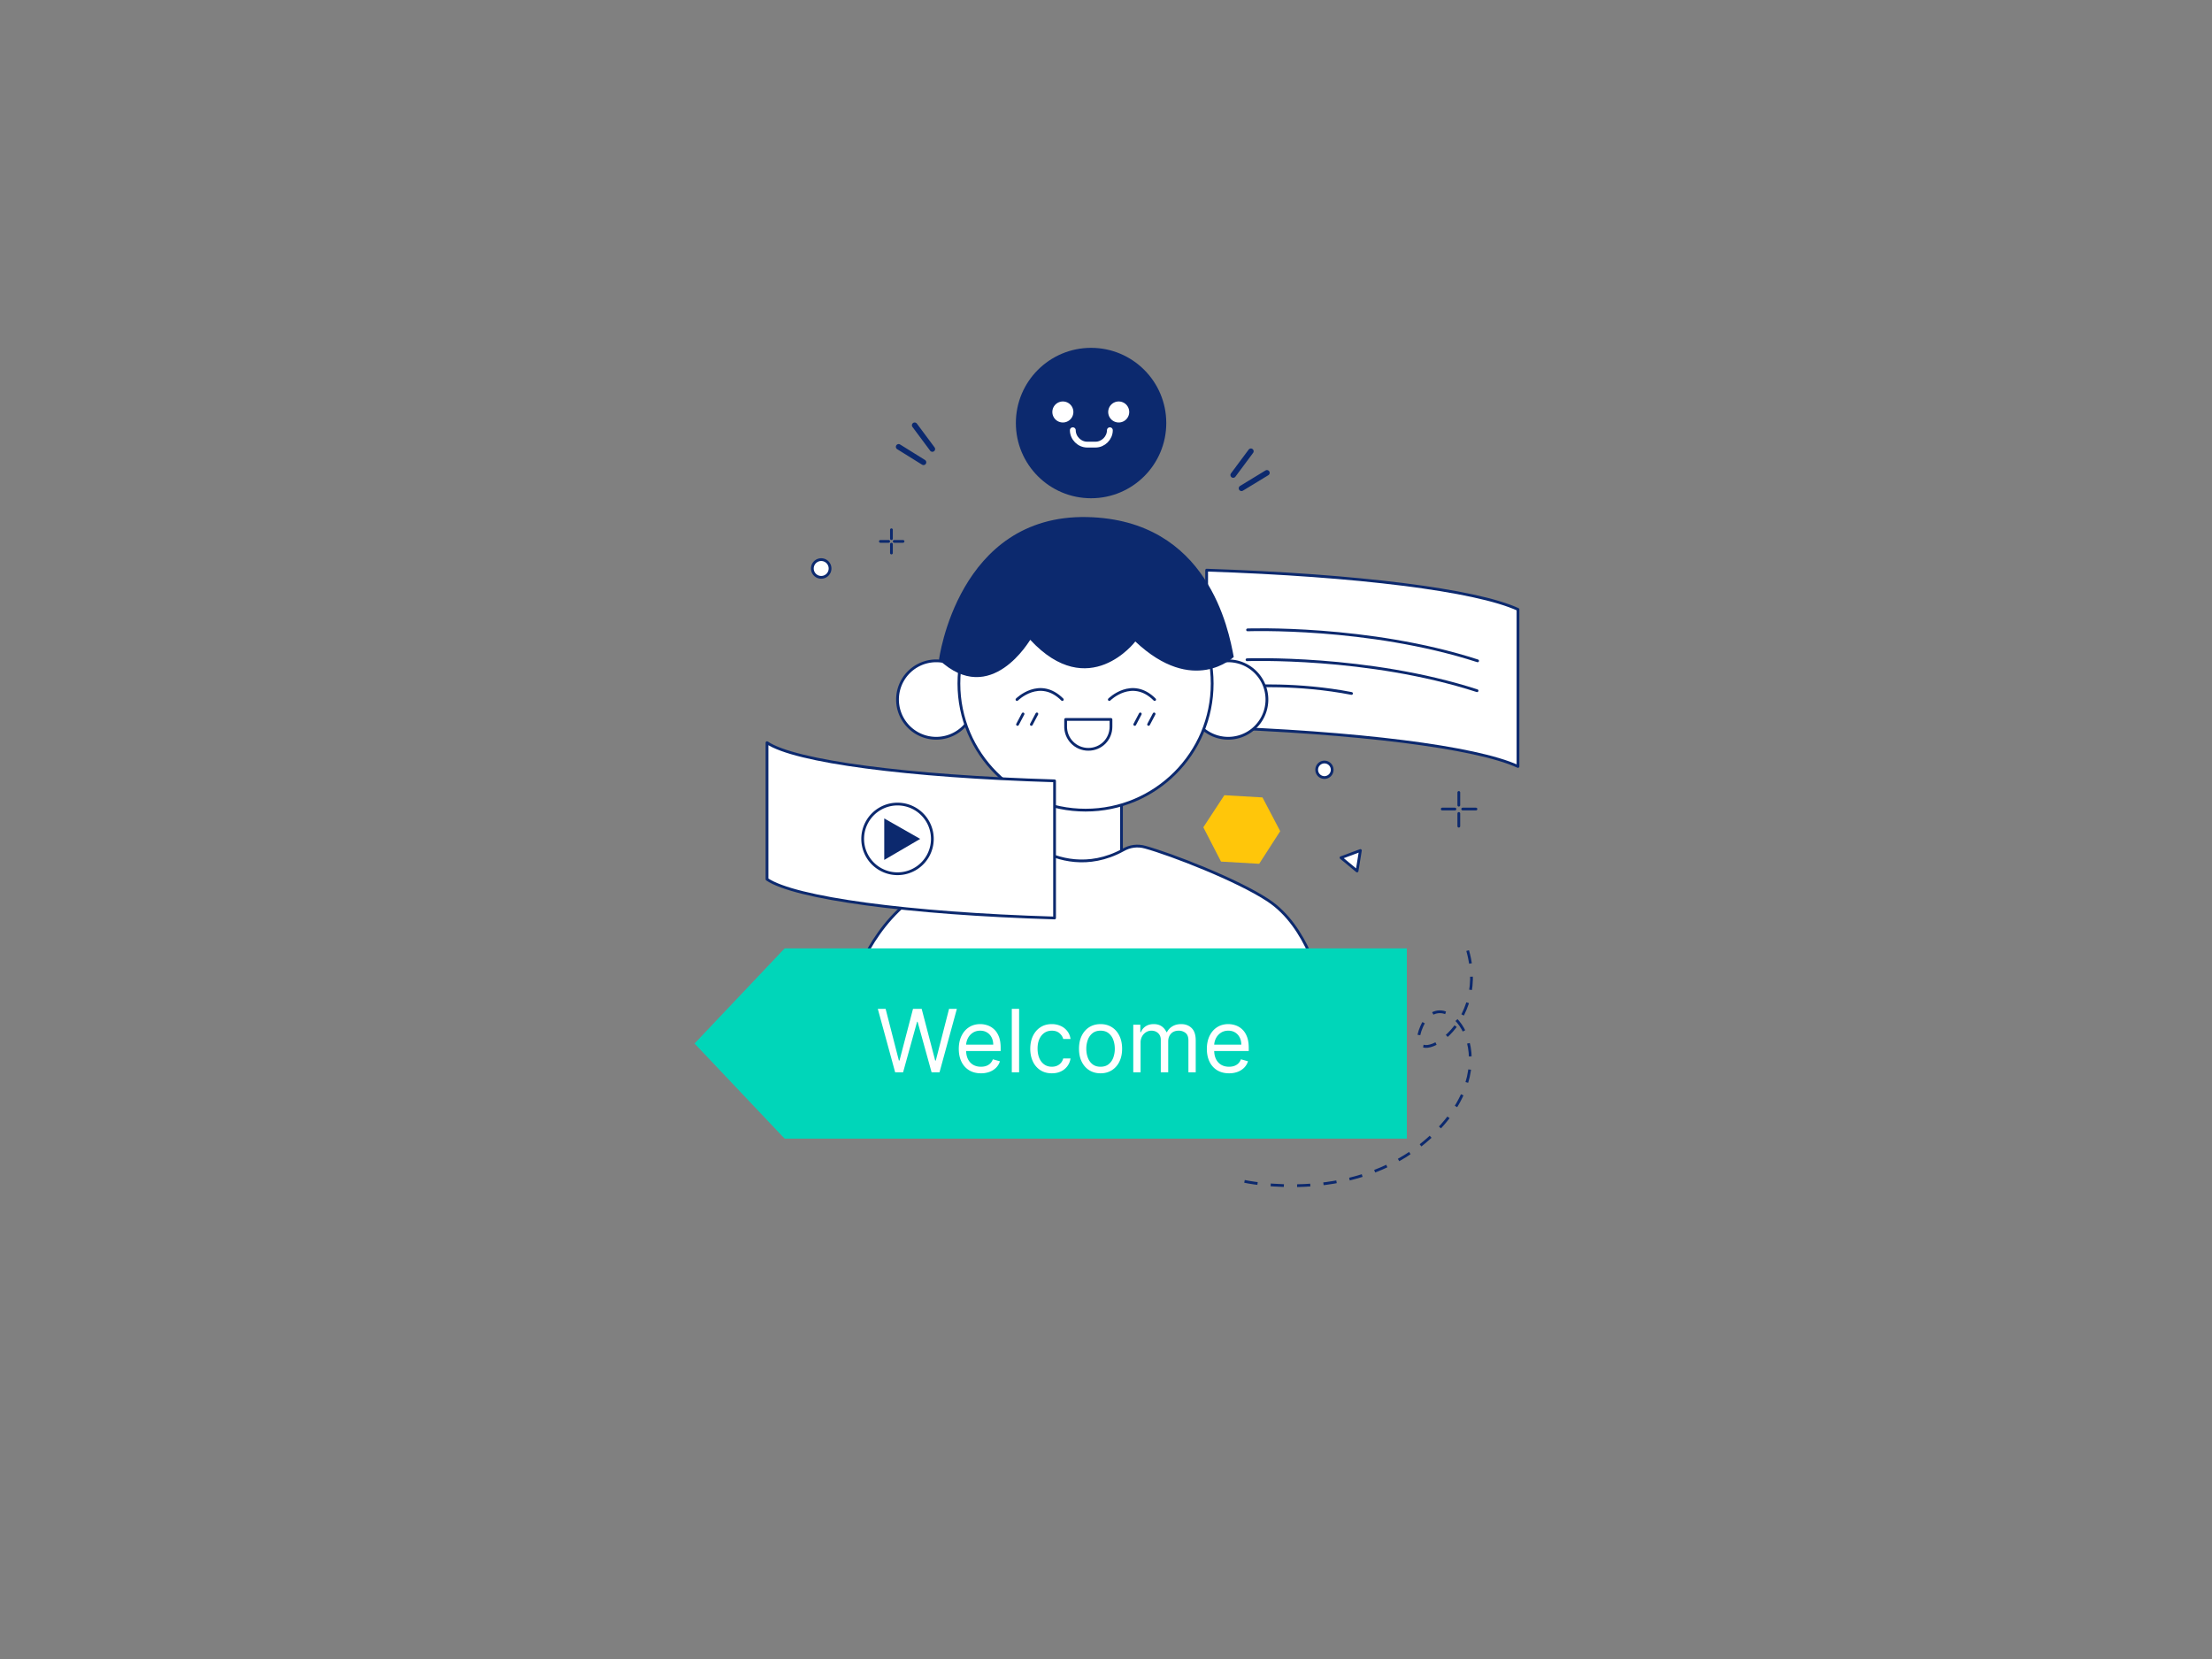 <svg viewBox="0 0 400 300" fill="none" xmlns="http://www.w3.org/2000/svg"><rect x="0" y="0" width="400" height="300" fill="#808080" stroke="none"/><path d="M274.5 110.201v28.4c-7.6-3.5-29.1-6.2-56.3-7.1v-28.4c27.2.9 48.7 3.6 56.3 7.1Z" fill="#fff" stroke="#0C296E" stroke-width=".5" stroke-miterlimit="10" stroke-linecap="round" stroke-linejoin="round"/><path d="M225.6 113.9s21.8-.8 41.6 5.6l-41.6-5.6Z" fill="#fff"/><path d="M225.6 113.9s21.8-.8 41.6 5.6" stroke="#0C296E" stroke-width=".5" stroke-miterlimit="10" stroke-linecap="round" stroke-linejoin="round"/><path d="M225.5 119.301s21.8-.8 41.6 5.6l-41.6-5.6Z" fill="#fff"/><path d="M225.5 119.301s21.8-.8 41.6 5.6" stroke="#0C296E" stroke-width=".5" stroke-miterlimit="10" stroke-linecap="round" stroke-linejoin="round"/><path d="M225.7 124.1s9-.6 18.7 1.3l-18.7-1.3Z" fill="#fff"/><path d="M225.7 124.1s9-.6 18.7 1.3" stroke="#0C296E" stroke-width=".5" stroke-miterlimit="10" stroke-linecap="round" stroke-linejoin="round"/><path d="m220.8 155.801-3.2-6.2 3.8-5.8 6.9.4 3.2 6.1-3.8 5.9-6.9-.4Z" fill="#FFC60A"/><path d="M202.8 140.801h-14.5v15.2h14.5v-15.2Z" fill="#fff" stroke="#0C296E" stroke-width=".5" stroke-miterlimit="10" stroke-linecap="round" stroke-linejoin="round"/><path d="M222.1 133.5a7 7 0 1 0 0-14 7 7 0 0 0 0 14ZM169.3 133.5a7 7 0 1 0 0-14 7 7 0 0 0 0 14Z" fill="#fff" stroke="#0C296E" stroke-width=".5" stroke-miterlimit="10"/><path d="M196.3 146.5c12.647 0 22.9-10.252 22.9-22.9 0-12.647-10.253-22.9-22.9-22.9-12.647 0-22.9 10.253-22.9 22.9 0 12.648 10.253 22.9 22.9 22.9Z" fill="#fff" stroke="#0C296E" stroke-width=".5" stroke-miterlimit="10"/><path d="M169.8 119.3s3.4-26.3 26.8-25.8c21.9.5 25.6 20.5 26.5 25.3 0 0-7.3 7.1-17.8-2.8 0 0-8.4 11.1-19-.3 0-.1-7.1 12.4-16.5 3.6ZM197.3 90.1c7.511 0 13.6-6.088 13.6-13.6 0-7.51-6.089-13.6-13.6-13.6-7.511 0-13.6 6.09-13.6 13.6 0 7.511 6.089 13.6 13.6 13.6Z" fill="#0C296E"/><path d="M192.2 76.4a1.9 1.9 0 1 0 0-3.8 1.9 1.9 0 0 0 0 3.8ZM202.3 76.4a1.9 1.9 0 1 0 0-3.8 1.9 1.9 0 0 0 0 3.8Z" fill="#fff"/><path d="M200.7 77.8c0 1.4-1.2 2.6-2.6 2.6h-1.5c-1.4 0-2.6-1.2-2.6-2.6" stroke="#fff" stroke-width="1.055" stroke-miterlimit="10" stroke-linecap="round" stroke-linejoin="round"/><path d="m226.2 81.6-3.2 4.3M229.1 85.501l-4.6 2.8M165.4 76.9l3.2 4.3M162.5 80.8l4.5 2.8" stroke="#0C296E" stroke-miterlimit="10" stroke-linecap="round" stroke-linejoin="round"/><path d="M183.9 126.5s4.1-4.1 8.2 0h-8.2Z" fill="#fff"/><path d="M183.9 126.5s4.1-4.1 8.2 0" stroke="#0C296E" stroke-width=".5" stroke-miterlimit="10" stroke-linecap="round" stroke-linejoin="round"/><path d="M200.6 126.5s4.1-4.1 8.2 0h-8.2Z" fill="#fff"/><path d="M200.6 126.5s4.1-4.1 8.2 0" stroke="#0C296E" stroke-width=".5" stroke-miterlimit="10" stroke-linecap="round" stroke-linejoin="round"/><path d="M192.7 130.1h8.2v1.3c0 2.3-1.8 4.1-4.1 4.1s-4.2-1.9-4.1-4.3v-1.1Z" fill="#fff" stroke="#0C296E" stroke-width=".5" stroke-miterlimit="10" stroke-linecap="round" stroke-linejoin="round"/><path d="m185 129.1-1 1.9M187.5 129.1l-1 1.9M206.2 129.1l-1 1.9M208.7 129.1l-1 1.9" stroke="#0C296E" stroke-width=".5" stroke-miterlimit="10" stroke-linecap="round" stroke-linejoin="round"/><path d="M188.3 153.8c2.8 1.5 8.4 3.4 14.8-.1 1.2-.7 2.6-.9 4-.5 4.7 1.3 16.6 5.9 22.2 9.6 7.3 4.8 9.5 15.4 9.5 15.4l-.5 24.3h-83.9v-24.8s3.2-11 12.7-16.6c6.7-3.9 13.5-6.5 17.1-7.8 1.3-.4 2.8-.2 4.1.5Z" fill="#fff" stroke="#0C296E" stroke-width=".5" stroke-miterlimit="10" stroke-linecap="round" stroke-linejoin="round"/><path d="M254.4 171.5v34.4H141.9l-.3-.3-16-16.9 16-16.9.3-.3h112.5Z" fill="#00D6B9"/><path d="m161.873 193.908-3.137-11.472h1.412l2.398 9.344h.112l2.442-9.344h1.569l2.442 9.344h.112l2.397-9.344h1.412l-3.137 11.472h-1.434l-2.532-9.142h-.089l-2.532 9.142h-1.435Zm15.517.179c-.829 0-1.544-.183-2.145-.549a3.679 3.679 0 0 1-1.384-1.546c-.321-.664-.482-1.437-.482-2.319 0-.881.161-1.658.482-2.33.325-.676.777-1.203 1.356-1.58.582-.381 1.262-.571 2.039-.571.448 0 .891.075 1.327.224.437.149.835.392 1.194.728.358.333.644.773.857 1.322.213.549.319 1.225.319 2.028v.56h-6.632v-1.143h5.288c0-.485-.098-.918-.292-1.299a2.188 2.188 0 0 0-.818-.902c-.351-.22-.765-.331-1.243-.331-.527 0-.982.131-1.367.393a2.565 2.565 0 0 0-.879 1.008 2.953 2.953 0 0 0-.309 1.333v.762c0 .65.112 1.201.337 1.652.227.449.543.79.946 1.026.404.231.872.347 1.406.347.348 0 .661-.049.941-.146.284-.101.529-.25.734-.448a2.03 2.03 0 0 0 .476-.751l1.278.359a2.848 2.848 0 0 1-.678 1.143 3.31 3.31 0 0 1-1.177.762 4.363 4.363 0 0 1-1.574.268Zm6.896-11.651v11.472h-1.322v-11.472h1.322Zm5.917 11.651c-.807 0-1.501-.19-2.084-.571a3.718 3.718 0 0 1-1.344-1.574c-.314-.668-.471-1.432-.471-2.291 0-.874.161-1.645.482-2.314.325-.672.777-1.197 1.355-1.574.583-.381 1.263-.571 2.039-.571a3.86 3.86 0 0 1 1.636.336 3.13 3.13 0 0 1 1.193.941c.31.403.503.874.577 1.412h-1.322c-.101-.392-.325-.74-.672-1.042-.343-.306-.807-.46-1.389-.46-.515 0-.967.135-1.356.404-.384.265-.685.64-.902 1.126-.212.481-.319 1.047-.319 1.697 0 .665.105 1.244.314 1.737.213.493.511.875.896 1.148.388.273.844.409 1.367.409.343 0 .655-.06.935-.179.28-.12.518-.292.712-.516.194-.224.332-.493.414-.806h1.322a3.052 3.052 0 0 1-1.714 2.336c-.478.235-1.034.352-1.669.352Zm8.811 0c-.776 0-1.458-.184-2.044-.554-.583-.37-1.038-.887-1.367-1.552-.325-.665-.487-1.441-.487-2.33 0-.896.162-1.679.487-2.347.329-.669.784-1.188 1.367-1.558.586-.369 1.268-.554 2.044-.554.777 0 1.457.185 2.039.554.587.37 1.042.889 1.367 1.558.329.668.493 1.451.493 2.347 0 .889-.164 1.665-.493 2.33a3.713 3.713 0 0 1-1.367 1.552c-.582.37-1.262.554-2.039.554Zm0-1.187c.59 0 1.076-.151 1.457-.454.381-.302.663-.7.846-1.193a4.568 4.568 0 0 0 .274-1.602c0-.575-.091-1.111-.274-1.608a2.705 2.705 0 0 0-.846-1.204c-.381-.306-.867-.46-1.457-.46-.59 0-1.075.154-1.456.46a2.705 2.705 0 0 0-.846 1.204 4.618 4.618 0 0 0-.274 1.608c0 .575.091 1.109.274 1.602.183.493.465.891.846 1.193.381.303.866.454 1.456.454Zm5.917 1.008v-8.604h1.277v1.344h.112c.18-.459.469-.816.869-1.07.399-.257.879-.386 1.439-.386.568 0 1.04.129 1.418.386.381.254.677.611.89 1.07h.09c.22-.444.551-.797.991-1.058.441-.266.97-.398 1.586-.398.769 0 1.398.241 1.888.723.489.478.733 1.223.733 2.235v5.758h-1.322v-5.758c0-.635-.173-1.089-.521-1.362a1.93 1.93 0 0 0-1.226-.409c-.605 0-1.074.183-1.406.549-.333.363-.499.822-.499 1.378v5.602h-1.344v-5.893c0-.489-.159-.883-.477-1.182-.317-.302-.726-.454-1.226-.454-.344 0-.665.092-.964.275a2.073 2.073 0 0 0-.717.762 2.252 2.252 0 0 0-.269 1.115v5.377h-1.322Zm17.318.179c-.829 0-1.544-.183-2.145-.549a3.679 3.679 0 0 1-1.384-1.546c-.321-.664-.482-1.437-.482-2.319 0-.881.161-1.658.482-2.33.325-.676.777-1.203 1.356-1.58.582-.381 1.262-.571 2.039-.571.448 0 .89.075 1.327.224a3.28 3.28 0 0 1 1.193.728c.359.333.645.773.857 1.322.213.549.32 1.225.32 2.028v.56h-6.633v-1.143h5.288c0-.485-.097-.918-.291-1.299a2.188 2.188 0 0 0-.818-.902c-.351-.22-.765-.331-1.243-.331-.527 0-.983.131-1.367.393a2.576 2.576 0 0 0-.88 1.008 2.966 2.966 0 0 0-.308 1.333v.762c0 .65.112 1.201.336 1.652.228.449.544.79.947 1.026.403.231.872.347 1.406.347.347 0 .661-.049.941-.146.284-.101.529-.25.734-.448.205-.202.364-.452.476-.751l1.277.359c-.134.433-.36.814-.678 1.143a3.296 3.296 0 0 1-1.176.762 4.367 4.367 0 0 1-1.574.268Z" fill="#fff"/><path d="M265.4 171.9c4.2 14.8-12.1 22.3-8.3 13.7 3.8-8.6 16.2 5.4 2.5 19.1-13.7 13.7-34.7 8.9-34.7 8.9" stroke="#0C296E" stroke-width=".5" stroke-miterlimit="10" stroke-dasharray="2.39 2.39"/><path d="M190.7 141.201v24.8c-26.5-.8-47-3.6-52-7v-24.7c5 3.4 25.5 6.1 52 6.9Z" fill="#fff" stroke="#0C296E" stroke-width=".5" stroke-miterlimit="10" stroke-linecap="round" stroke-linejoin="round"/><path d="m166.4 151.7-6.5-3.7v7.5l6.5-3.8Z" fill="#0C296E"/><path d="M162.3 158a6.3 6.3 0 1 0 0-12.6 6.3 6.3 0 0 0 0 12.6Z" stroke="#0C296E" stroke-width=".5" stroke-miterlimit="10"/><path d="M239.5 140.6a1.4 1.4 0 1 0 0-2.8 1.4 1.4 0 0 0 0 2.8ZM148.5 104.4a1.6 1.6 0 1 0 0-3.2 1.6 1.6 0 0 0 0 3.2ZM246 153.8l-3.5 1.3 2.9 2.4.6-3.7Z" fill="#fff" stroke="#0C296E" stroke-width=".5" stroke-miterlimit="10" stroke-linecap="round" stroke-linejoin="round"/><path d="M263.8 143.301v2.3M263.8 147.101v2.3M260.8 146.301h2.3M264.5 146.301h2.4M161.2 95.8v1.6M161.2 98.4v1.6M159.2 97.9h1.5M161.7 97.9h1.6" stroke="#0C296E" stroke-width=".5" stroke-miterlimit="10" stroke-linecap="round" stroke-linejoin="round"/></svg>